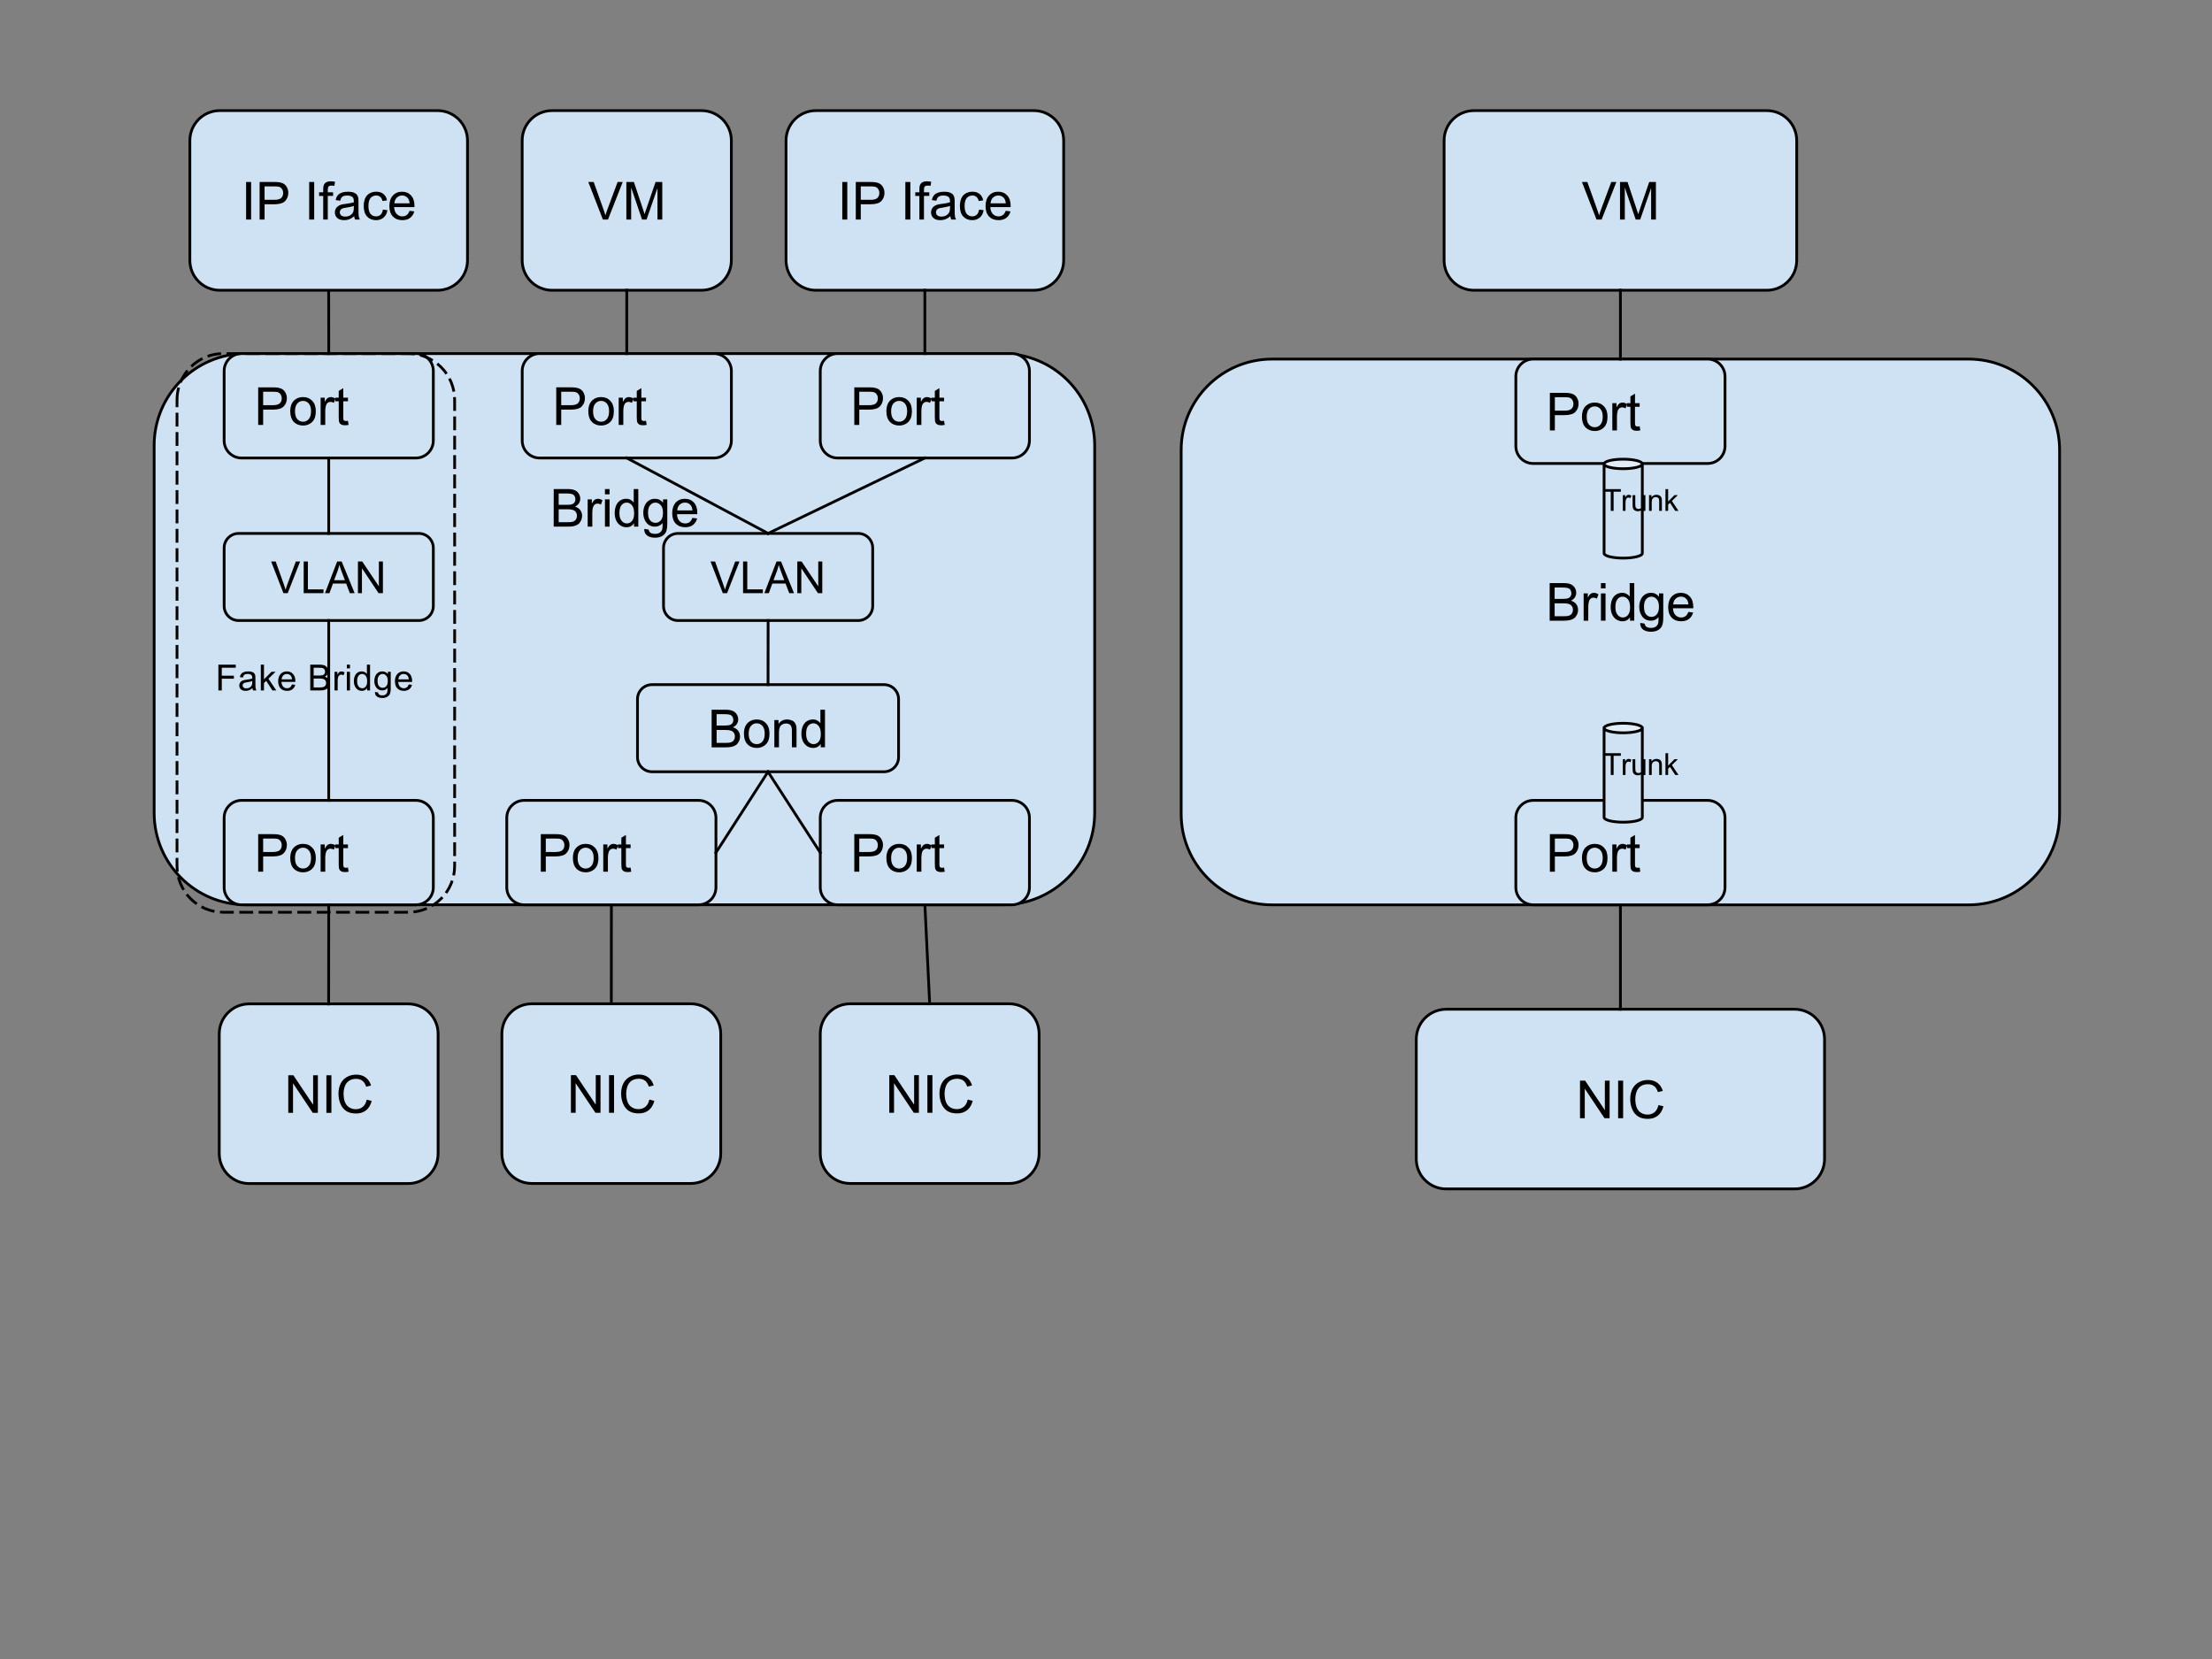 <?xml version="1.0" standalone="yes"?>

<svg version="1.1" viewBox="0.0 0.0 800.0 600.0" fill="none" stroke="none" stroke-linecap="square" stroke-miterlimit="10" xmlns="http://www.w3.org/2000/svg" xmlns:xlink="http://www.w3.org/1999/xlink"><rect x="0.0" y="0.0" width="800.0" height="600.0" fill="#808080" stroke="none"/><clipPath id="p.0"><path d="m0 0l800.0 0l0 600.0l-800.0 0l0 -600.0z" clip-rule="nonzero"></path></clipPath><g clip-path="url(#p.0)"><path fill="#000000" fill-opacity="0.0" d="m0 0l800.0 0l0 600.0l-800.0 0z" fill-rule="nonzero"></path><path fill="#cfe2f3" d="m296.658 373.866l0 0c0 -5.981 4.849 -10.83 10.83 -10.83l57.49 0c2.872 0 5.627 1.141 7.658 3.172c2.031 2.031 3.172 4.785 3.172 7.658l0 43.317c0 5.981 -4.849 10.83 -10.83 10.83l-57.49 0l0 0c-5.981 0 -10.83 -4.849 -10.83 -10.83z" fill-rule="nonzero"></path><path stroke="#000000" stroke-width="1.0" stroke-linejoin="round" stroke-linecap="butt" d="m296.658 373.866l0 0c0 -5.981 4.849 -10.83 10.83 -10.83l57.49 0c2.872 0 5.627 1.141 7.658 3.172c2.031 2.031 3.172 4.785 3.172 7.658l0 43.317c0 5.981 -4.849 10.83 -10.83 10.83l-57.49 0l0 0c-5.981 0 -10.83 -4.849 -10.83 -10.83z" fill-rule="nonzero"></path><path fill="#000000" d="m321.621 402.445l0 -13.594l1.844 0l7.141 10.672l0 -10.672l1.719 0l0 13.594l-1.844 0l-7.141 -10.688l0 10.688l-1.719 0zm13.785 0l0 -13.594l1.812 0l0 13.594l-1.812 0zm14.59 -4.766l1.797 0.453q-0.562 2.219 -2.031 3.391q-1.469 1.156 -3.594 1.156q-2.203 0 -3.578 -0.891q-1.375 -0.906 -2.094 -2.594q-0.719 -1.703 -0.719 -3.656q0 -2.125 0.797 -3.703q0.812 -1.578 2.312 -2.391q1.5 -0.828 3.297 -0.828q2.047 0 3.438 1.047q1.391 1.031 1.938 2.906l-1.766 0.422q-0.469 -1.484 -1.375 -2.156q-0.906 -0.688 -2.266 -0.688q-1.562 0 -2.625 0.75q-1.047 0.75 -1.484 2.031q-0.422 1.266 -0.422 2.609q0 1.734 0.5 3.031q0.516 1.281 1.578 1.922q1.078 0.641 2.312 0.641q1.516 0 2.562 -0.859q1.047 -0.875 1.422 -2.594z" fill-rule="nonzero"></path><path fill="#cfe2f3" d="m55.749 161.101l0 0c0 -18.349 14.875 -33.224 33.224 -33.224l273.71 0c8.811 0 17.262 3.5 23.493 9.731c6.231 6.231 9.731 14.681 9.731 23.493l0 132.891c0 18.349 -14.875 33.224 -33.224 33.224l-273.71 0c-18.349 0 -33.224 -14.875 -33.224 -33.224z" fill-rule="nonzero"></path><path stroke="#000000" stroke-width="1.0" stroke-linejoin="round" stroke-linecap="butt" d="m55.749 161.101l0 0c0 -18.349 14.875 -33.224 33.224 -33.224l273.71 0c8.811 0 17.262 3.5 23.493 9.731c6.231 6.231 9.731 14.681 9.731 23.493l0 132.891c0 18.349 -14.875 33.224 -33.224 33.224l-273.71 0c-18.349 0 -33.224 -14.875 -33.224 -33.224z" fill-rule="nonzero"></path><path fill="#000000" d="m200.254 190.467l0 -13.594l5.109 0q1.547 0 2.484 0.406q0.953 0.406 1.484 1.266q0.531 0.859 0.531 1.797q0 0.875 -0.469 1.656q-0.469 0.766 -1.438 1.234q1.234 0.359 1.891 1.234q0.672 0.875 0.672 2.062q0 0.953 -0.406 1.781q-0.391 0.812 -0.984 1.266q-0.594 0.438 -1.5 0.672q-0.891 0.219 -2.188 0.219l-5.188 0zm1.797 -7.891l2.938 0q1.203 0 1.719 -0.156q0.688 -0.203 1.031 -0.672q0.359 -0.469 0.359 -1.188q0 -0.672 -0.328 -1.188q-0.328 -0.516 -0.938 -0.703q-0.594 -0.203 -2.062 -0.203l-2.719 0l0 4.109zm0 6.281l3.391 0q0.875 0 1.219 -0.062q0.625 -0.109 1.047 -0.359q0.422 -0.266 0.688 -0.766q0.266 -0.5 0.266 -1.141q0 -0.766 -0.391 -1.328q-0.391 -0.562 -1.078 -0.781q-0.688 -0.234 -1.984 -0.234l-3.156 0l0 4.672zm10.49 1.609l0 -9.859l1.5 0l0 1.5q0.578 -1.047 1.062 -1.375q0.484 -0.344 1.078 -0.344q0.844 0 1.719 0.547l-0.578 1.547q-0.609 -0.359 -1.234 -0.359q-0.547 0 -0.984 0.328q-0.422 0.328 -0.609 0.906q-0.281 0.891 -0.281 1.953l0 5.156l-1.672 0zm6.244 -11.688l0 -1.906l1.672 0l0 1.906l-1.672 0zm0 11.688l0 -9.859l1.672 0l0 9.859l-1.672 0zm10.52 0l0 -1.25q-0.938 1.469 -2.75 1.469q-1.172 0 -2.172 -0.641q-0.984 -0.656 -1.531 -1.812q-0.531 -1.172 -0.531 -2.688q0 -1.469 0.484 -2.672q0.5 -1.203 1.469 -1.844q0.984 -0.641 2.203 -0.641q0.891 0 1.578 0.375q0.703 0.375 1.141 0.984l0 -4.875l1.656 0l0 13.594l-1.547 0zm-5.281 -4.922q0 1.891 0.797 2.828q0.812 0.938 1.891 0.938q1.094 0 1.859 -0.891q0.766 -0.891 0.766 -2.734q0 -2.016 -0.781 -2.953q-0.781 -0.953 -1.922 -0.953q-1.109 0 -1.859 0.906q-0.75 0.906 -0.75 2.859zm8.969 5.734l1.609 0.25q0.109 0.75 0.578 1.094q0.609 0.453 1.688 0.453q1.172 0 1.797 -0.469q0.625 -0.453 0.859 -1.281q0.125 -0.516 0.109 -2.156q-1.094 1.297 -2.719 1.297q-2.031 0 -3.156 -1.469q-1.109 -1.469 -1.109 -3.516q0 -1.406 0.516 -2.594q0.516 -1.203 1.484 -1.844q0.969 -0.656 2.266 -0.656q1.75 0 2.875 1.406l0 -1.188l1.547 0l0 8.516q0 2.312 -0.469 3.266q-0.469 0.969 -1.484 1.516q-1.016 0.562 -2.5 0.562q-1.766 0 -2.859 -0.797q-1.078 -0.797 -1.031 -2.391zm1.375 -5.922q0 1.953 0.766 2.844q0.781 0.891 1.938 0.891q1.141 0 1.922 -0.891q0.781 -0.891 0.781 -2.781q0 -1.812 -0.812 -2.719q-0.797 -0.922 -1.922 -0.922q-1.109 0 -1.891 0.906q-0.781 0.891 -0.781 2.672zm16.048 1.938l1.719 0.219q-0.406 1.5 -1.516 2.344q-1.094 0.828 -2.812 0.828q-2.156 0 -3.422 -1.328q-1.266 -1.328 -1.266 -3.734q0 -2.484 1.266 -3.859q1.281 -1.375 3.328 -1.375q1.984 0 3.234 1.344q1.25 1.344 1.25 3.797q0 0.141 -0.016 0.438l-7.344 0q0.094 1.625 0.922 2.484q0.828 0.859 2.062 0.859q0.906 0 1.547 -0.469q0.656 -0.484 1.047 -1.547zm-5.484 -2.703l5.5 0q-0.109 -1.234 -0.625 -1.859q-0.797 -0.969 -2.078 -0.969q-1.141 0 -1.938 0.781q-0.781 0.766 -0.859 2.047z" fill-rule="nonzero"></path><path fill="#000000" fill-opacity="0.0" d="m221.088 363.036l0.031 -35.811" fill-rule="nonzero"></path><path stroke="#000000" stroke-width="1.0" stroke-linejoin="round" stroke-linecap="butt" d="m221.088 363.036l0.031 -35.811" fill-rule="nonzero"></path><path fill="#000000" fill-opacity="0.0" d="m336.233 363.036l-1.732 -35.811" fill-rule="nonzero"></path><path stroke="#000000" stroke-width="1.0" stroke-linejoin="round" stroke-linecap="butt" d="m336.233 363.036l-1.732 -35.811" fill-rule="nonzero"></path><path fill="#cfe2f3" d="m427.183 162.766l0 0c0 -18.169 14.729 -32.898 32.898 -32.898l251.904 0c8.725 0 17.093 3.466 23.263 9.636c6.17 6.17 9.636 14.537 9.636 23.263l0 131.589c0 18.169 -14.729 32.898 -32.898 32.898l-251.904 0c-18.169 0 -32.898 -14.729 -32.898 -32.898z" fill-rule="nonzero"></path><path stroke="#000000" stroke-width="1.0" stroke-linejoin="round" stroke-linecap="butt" d="m427.183 162.766l0 0c0 -18.169 14.729 -32.898 32.898 -32.898l251.904 0c8.725 0 17.093 3.466 23.263 9.636c6.17 6.17 9.636 14.537 9.636 23.263l0 131.589c0 18.169 -14.729 32.898 -32.898 32.898l-251.904 0c-18.169 0 -32.898 -14.729 -32.898 -32.898z" fill-rule="nonzero"></path><path fill="#000000" d="m560.46 224.48l0 -13.594l5.109 0q1.547 0 2.484 0.406q0.953 0.406 1.484 1.266q0.531 0.859 0.531 1.797q0 0.875 -0.469 1.656q-0.469 0.766 -1.438 1.234q1.234 0.359 1.891 1.234q0.672 0.875 0.672 2.062q0 0.953 -0.406 1.781q-0.391 0.812 -0.984 1.266q-0.594 0.438 -1.5 0.672q-0.891 0.219 -2.188 0.219l-5.188 0zm1.797 -7.891l2.938 0q1.203 0 1.719 -0.156q0.688 -0.203 1.031 -0.672q0.359 -0.469 0.359 -1.188q0 -0.672 -0.328 -1.188q-0.328 -0.516 -0.938 -0.703q-0.594 -0.203 -2.062 -0.203l-2.719 0l0 4.109zm0 6.281l3.391 0q0.875 0 1.219 -0.062q0.625 -0.109 1.047 -0.359q0.422 -0.266 0.688 -0.766q0.266 -0.5 0.266 -1.141q0 -0.766 -0.391 -1.328q-0.391 -0.562 -1.078 -0.781q-0.688 -0.234 -1.984 -0.234l-3.156 0l0 4.672zm10.49 1.609l0 -9.859l1.5 0l0 1.5q0.578 -1.047 1.062 -1.375q0.484 -0.344 1.078 -0.344q0.844 0 1.719 0.547l-0.578 1.547q-0.609 -0.359 -1.234 -0.359q-0.547 0 -0.984 0.328q-0.422 0.328 -0.609 0.906q-0.281 0.891 -0.281 1.953l0 5.156l-1.672 0zm6.244 -11.688l0 -1.906l1.672 0l0 1.906l-1.672 0zm0 11.688l0 -9.859l1.672 0l0 9.859l-1.672 0zm10.52 0l0 -1.25q-0.938 1.469 -2.75 1.469q-1.172 0 -2.172 -0.641q-0.984 -0.656 -1.531 -1.812q-0.531 -1.172 -0.531 -2.688q0 -1.469 0.484 -2.672q0.5 -1.203 1.469 -1.844q0.984 -0.641 2.203 -0.641q0.891 0 1.578 0.375q0.703 0.375 1.141 0.984l0 -4.875l1.656 0l0 13.594l-1.547 0zm-5.281 -4.922q0 1.891 0.797 2.828q0.812 0.938 1.891 0.938q1.094 0 1.859 -0.891q0.766 -0.891 0.766 -2.734q0 -2.016 -0.781 -2.953q-0.781 -0.953 -1.922 -0.953q-1.109 0 -1.859 0.906q-0.75 0.906 -0.75 2.859zm8.969 5.734l1.609 0.25q0.109 0.75 0.578 1.094q0.609 0.453 1.688 0.453q1.172 0 1.797 -0.469q0.625 -0.453 0.859 -1.281q0.125 -0.516 0.109 -2.156q-1.094 1.297 -2.719 1.297q-2.031 0 -3.156 -1.469q-1.109 -1.469 -1.109 -3.516q0 -1.406 0.516 -2.594q0.516 -1.203 1.484 -1.844q0.969 -0.656 2.266 -0.656q1.75 0 2.875 1.406l0 -1.188l1.547 0l0 8.516q0 2.312 -0.469 3.266q-0.469 0.969 -1.484 1.516q-1.016 0.562 -2.5 0.562q-1.766 0 -2.859 -0.797q-1.078 -0.797 -1.031 -2.391zm1.375 -5.922q0 1.953 0.766 2.844q0.781 0.891 1.938 0.891q1.141 0 1.922 -0.891q0.781 -0.891 0.781 -2.781q0 -1.812 -0.812 -2.719q-0.797 -0.922 -1.922 -0.922q-1.109 0 -1.891 0.906q-0.781 0.891 -0.781 2.672zm16.048 1.938l1.719 0.219q-0.406 1.5 -1.516 2.344q-1.094 0.828 -2.812 0.828q-2.156 0 -3.422 -1.328q-1.266 -1.328 -1.266 -3.734q0 -2.484 1.266 -3.859q1.281 -1.375 3.328 -1.375q1.984 0 3.234 1.344q1.25 1.344 1.25 3.797q0 0.141 -0.016 0.438l-7.344 0q0.094 1.625 0.922 2.484q0.828 0.859 2.062 0.859q0.906 0 1.547 -0.469q0.656 -0.484 1.047 -1.547zm-5.484 -2.703l5.5 0q-0.109 -1.234 -0.625 -1.859q-0.797 -0.969 -2.078 -0.969q-1.141 0 -1.938 0.781q-0.781 0.766 -0.859 2.047z" fill-rule="nonzero"></path><path fill="#cfe2f3" d="m512.216 375.84l0 0c0 -5.981 4.849 -10.83 10.83 -10.83l125.994 0c2.872 0 5.627 1.141 7.658 3.172c2.031 2.031 3.172 4.786 3.172 7.658l0 43.317c0 5.981 -4.849 10.83 -10.83 10.83l-125.994 0c-5.981 0 -10.83 -4.849 -10.83 -10.83z" fill-rule="nonzero"></path><path stroke="#000000" stroke-width="1.0" stroke-linejoin="round" stroke-linecap="butt" d="m512.216 375.84l0 0c0 -5.981 4.849 -10.83 10.83 -10.83l125.994 0c2.872 0 5.627 1.141 7.658 3.172c2.031 2.031 3.172 4.786 3.172 7.658l0 43.317c0 5.981 -4.849 10.83 -10.83 10.83l-125.994 0c-5.981 0 -10.83 -4.849 -10.83 -10.83z" fill-rule="nonzero"></path><path fill="#000000" d="m571.432 404.419l0 -13.594l1.844 0l7.141 10.672l0 -10.672l1.719 0l0 13.594l-1.844 0l-7.141 -10.688l0 10.688l-1.719 0zm13.785 0l0 -13.594l1.812 0l0 13.594l-1.812 0zm14.59 -4.766l1.797 0.453q-0.562 2.219 -2.031 3.391q-1.469 1.156 -3.594 1.156q-2.203 0 -3.578 -0.891q-1.375 -0.906 -2.094 -2.594q-0.719 -1.703 -0.719 -3.656q0 -2.125 0.797 -3.703q0.812 -1.578 2.312 -2.391q1.5 -0.828 3.297 -0.828q2.047 0 3.438 1.047q1.391 1.031 1.938 2.906l-1.766 0.422q-0.469 -1.484 -1.375 -2.156q-0.906 -0.688 -2.266 -0.688q-1.562 0 -2.625 0.75q-1.047 0.75 -1.484 2.031q-0.422 1.266 -0.422 2.609q0 1.734 0.5 3.031q0.516 1.281 1.578 1.922q1.078 0.641 2.312 0.641q1.516 0 2.562 -0.859q1.047 -0.875 1.422 -2.594z" fill-rule="nonzero"></path><path fill="#000000" fill-opacity="0.0" d="m586.043 365.011l0 -37.764" fill-rule="nonzero"></path><path stroke="#000000" stroke-width="1.0" stroke-linejoin="round" stroke-linecap="butt" d="m586.043 365.011l0 -37.764" fill-rule="nonzero"></path><path fill="#cfe2f3" d="m183.28 295.763l0 0c0 -3.476 2.818 -6.294 6.294 -6.294l63.065 0c1.669 0 3.27 0.663 4.451 1.844c1.18 1.18 1.843 2.781 1.843 4.451l0 25.176c0 3.476 -2.818 6.294 -6.294 6.294l-63.065 0c-3.476 0 -6.294 -2.818 -6.294 -6.294z" fill-rule="nonzero"></path><path stroke="#000000" stroke-width="1.0" stroke-linejoin="round" stroke-linecap="butt" d="m183.28 295.763l0 0c0 -3.476 2.818 -6.294 6.294 -6.294l63.065 0c1.669 0 3.27 0.663 4.451 1.844c1.18 1.18 1.843 2.781 1.843 4.451l0 25.176c0 3.476 -2.818 6.294 -6.294 6.294l-63.065 0c-3.476 0 -6.294 -2.818 -6.294 -6.294z" fill-rule="nonzero"></path><path fill="#000000" d="m195.592 315.271l0 -13.594l5.125 0q1.359 0 2.078 0.125q1.0 0.172 1.672 0.641q0.672 0.469 1.078 1.312q0.422 0.844 0.422 1.844q0 1.734 -1.109 2.938q-1.094 1.203 -3.984 1.203l-3.484 0l0 5.531l-1.797 0zm1.797 -7.141l3.516 0q1.75 0 2.469 -0.641q0.734 -0.656 0.734 -1.828q0 -0.859 -0.438 -1.469q-0.422 -0.609 -1.125 -0.797q-0.453 -0.125 -1.672 -0.125l-3.484 0l0 4.859zm9.803 2.219q0 -2.734 1.531 -4.062q1.266 -1.094 3.094 -1.094q2.031 0 3.312 1.344q1.297 1.328 1.297 3.672q0 1.906 -0.578 3.0q-0.562 1.078 -1.656 1.688q-1.078 0.594 -2.375 0.594q-2.062 0 -3.344 -1.328q-1.281 -1.328 -1.281 -3.812zm1.719 0q0 1.891 0.828 2.828q0.828 0.938 2.078 0.938q1.25 0 2.062 -0.938q0.828 -0.953 0.828 -2.891q0 -1.828 -0.828 -2.766q-0.828 -0.938 -2.062 -0.938q-1.25 0 -2.078 0.938q-0.828 0.938 -0.828 2.828zm9.266 4.922l0 -9.859l1.5 0l0 1.5q0.578 -1.047 1.062 -1.375q0.484 -0.344 1.078 -0.344q0.844 0 1.719 0.547l-0.578 1.547q-0.609 -0.359 -1.234 -0.359q-0.547 0 -0.984 0.328q-0.422 0.328 -0.609 0.906q-0.281 0.891 -0.281 1.953l0 5.156l-1.672 0zm9.885 -1.5l0.234 1.484q-0.703 0.141 -1.266 0.141q-0.906 0 -1.406 -0.281q-0.5 -0.297 -0.703 -0.75q-0.203 -0.469 -0.203 -1.984l0 -5.656l-1.234 0l0 -1.312l1.234 0l0 -2.438l1.656 -1.0l0 3.438l1.688 0l0 1.312l-1.688 0l0 5.75q0 0.719 0.078 0.922q0.094 0.203 0.297 0.328q0.203 0.125 0.578 0.125q0.266 0 0.734 -0.078z" fill-rule="nonzero"></path><path fill="#cfe2f3" d="m296.658 295.763l0 0c0 -3.476 2.818 -6.294 6.294 -6.294l63.065 0c1.669 0 3.27 0.663 4.451 1.844c1.18 1.18 1.844 2.781 1.844 4.451l0 25.176c0 3.476 -2.818 6.294 -6.294 6.294l-63.065 0c-3.476 0 -6.294 -2.818 -6.294 -6.294z" fill-rule="nonzero"></path><path stroke="#000000" stroke-width="1.0" stroke-linejoin="round" stroke-linecap="butt" d="m296.658 295.763l0 0c0 -3.476 2.818 -6.294 6.294 -6.294l63.065 0c1.669 0 3.27 0.663 4.451 1.844c1.18 1.18 1.844 2.781 1.844 4.451l0 25.176c0 3.476 -2.818 6.294 -6.294 6.294l-63.065 0c-3.476 0 -6.294 -2.818 -6.294 -6.294z" fill-rule="nonzero"></path><path fill="#000000" d="m308.97 315.271l0 -13.594l5.125 0q1.359 0 2.078 0.125q1.0 0.172 1.672 0.641q0.672 0.469 1.078 1.312q0.422 0.844 0.422 1.844q0 1.734 -1.109 2.938q-1.094 1.203 -3.984 1.203l-3.484 0l0 5.531l-1.797 0zm1.797 -7.141l3.516 0q1.75 0 2.469 -0.641q0.734 -0.656 0.734 -1.828q0 -0.859 -0.438 -1.469q-0.422 -0.609 -1.125 -0.797q-0.453 -0.125 -1.672 -0.125l-3.484 0l0 4.859zm9.803 2.219q0 -2.734 1.531 -4.062q1.266 -1.094 3.094 -1.094q2.031 0 3.312 1.344q1.297 1.328 1.297 3.672q0 1.906 -0.578 3.0q-0.562 1.078 -1.656 1.688q-1.078 0.594 -2.375 0.594q-2.062 0 -3.344 -1.328q-1.281 -1.328 -1.281 -3.812zm1.719 0q0 1.891 0.828 2.828q0.828 0.938 2.078 0.938q1.25 0 2.062 -0.938q0.828 -0.953 0.828 -2.891q0 -1.828 -0.828 -2.766q-0.828 -0.938 -2.062 -0.938q-1.25 0 -2.078 0.938q-0.828 0.938 -0.828 2.828zm9.266 4.922l0 -9.859l1.5 0l0 1.5q0.578 -1.047 1.062 -1.375q0.484 -0.344 1.078 -0.344q0.844 0 1.719 0.547l-0.578 1.547q-0.609 -0.359 -1.234 -0.359q-0.547 0 -0.984 0.328q-0.422 0.328 -0.609 0.906q-0.281 0.891 -0.281 1.953l0 5.156l-1.672 0zm9.885 -1.5l0.234 1.484q-0.703 0.141 -1.266 0.141q-0.906 0 -1.406 -0.281q-0.5 -0.297 -0.703 -0.75q-0.203 -0.469 -0.203 -1.984l0 -5.656l-1.234 0l0 -1.312l1.234 0l0 -2.438l1.656 -1.0l0 3.438l1.688 0l0 1.312l-1.688 0l0 5.75q0 0.719 0.078 0.922q0.094 0.203 0.297 0.328q0.203 0.125 0.578 0.125q0.266 0 0.734 -0.078z" fill-rule="nonzero"></path><path fill="#cfe2f3" d="m230.558 252.863l0 0c0 -2.899 2.35 -5.249 5.249 -5.249l83.926 0c1.392 0 2.727 0.553 3.712 1.538c0.984 0.984 1.538 2.32 1.538 3.712l0 20.997c0 2.899 -2.35 5.249 -5.249 5.249l-83.926 0c-2.899 0 -5.249 -2.35 -5.249 -5.249z" fill-rule="nonzero"></path><path stroke="#000000" stroke-width="1.0" stroke-linejoin="round" stroke-linecap="butt" d="m230.558 252.863l0 0c0 -2.899 2.35 -5.249 5.249 -5.249l83.926 0c1.392 0 2.727 0.553 3.712 1.538c0.984 0.984 1.538 2.32 1.538 3.712l0 20.997c0 2.899 -2.35 5.249 -5.249 5.249l-83.926 0c-2.899 0 -5.249 -2.35 -5.249 -5.249z" fill-rule="nonzero"></path><path fill="#000000" d="m257.376 270.282l0 -13.594l5.109 0q1.547 0 2.484 0.406q0.953 0.406 1.484 1.266q0.531 0.859 0.531 1.797q0 0.875 -0.469 1.656q-0.469 0.766 -1.438 1.234q1.234 0.359 1.891 1.234q0.672 0.875 0.672 2.062q0 0.953 -0.406 1.781q-0.391 0.812 -0.984 1.266q-0.594 0.438 -1.5 0.672q-0.891 0.219 -2.188 0.219l-5.188 0zm1.797 -7.891l2.938 0q1.203 0 1.719 -0.156q0.688 -0.203 1.031 -0.672q0.359 -0.469 0.359 -1.188q0 -0.672 -0.328 -1.188q-0.328 -0.516 -0.938 -0.703q-0.594 -0.203 -2.062 -0.203l-2.719 0l0 4.109zm0 6.281l3.391 0q0.875 0 1.219 -0.062q0.625 -0.109 1.047 -0.359q0.422 -0.266 0.688 -0.766q0.266 -0.5 0.266 -1.141q0 -0.766 -0.391 -1.328q-0.391 -0.562 -1.078 -0.781q-0.688 -0.234 -1.984 -0.234l-3.156 0l0 4.672zm9.881 -3.312q0 -2.734 1.531 -4.062q1.266 -1.094 3.094 -1.094q2.031 0 3.312 1.344q1.297 1.328 1.297 3.672q0 1.906 -0.578 3.0q-0.562 1.078 -1.656 1.688q-1.078 0.594 -2.375 0.594q-2.062 0 -3.344 -1.328q-1.281 -1.328 -1.281 -3.812zm1.719 0q0 1.891 0.828 2.828q0.828 0.938 2.078 0.938q1.25 0 2.062 -0.938q0.828 -0.953 0.828 -2.891q0 -1.828 -0.828 -2.766q-0.828 -0.938 -2.062 -0.938q-1.25 0 -2.078 0.938q-0.828 0.938 -0.828 2.828zm9.282 4.922l0 -9.859l1.5 0l0 1.406q1.094 -1.625 3.141 -1.625q0.891 0 1.641 0.328q0.75 0.312 1.109 0.844q0.375 0.516 0.531 1.219q0.094 0.469 0.094 1.625l0 6.062l-1.672 0l0 -6.0q0 -1.016 -0.203 -1.516q-0.188 -0.516 -0.688 -0.812q-0.5 -0.297 -1.172 -0.297q-1.062 0 -1.844 0.672q-0.766 0.672 -0.766 2.578l0 5.375l-1.672 0zm16.766 0l0 -1.25q-0.938 1.469 -2.75 1.469q-1.172 0 -2.172 -0.641q-0.984 -0.656 -1.531 -1.812q-0.531 -1.172 -0.531 -2.688q0 -1.469 0.484 -2.672q0.5 -1.203 1.469 -1.844q0.984 -0.641 2.203 -0.641q0.891 0 1.578 0.375q0.703 0.375 1.141 0.984l0 -4.875l1.656 0l0 13.594l-1.547 0zm-5.281 -4.922q0 1.891 0.797 2.828q0.812 0.938 1.891 0.938q1.094 0 1.859 -0.891q0.766 -0.891 0.766 -2.734q0 -2.016 -0.781 -2.953q-0.781 -0.953 -1.922 -0.953q-1.109 0 -1.859 0.906q-0.75 0.906 -0.75 2.859z" fill-rule="nonzero"></path><path fill="#000000" fill-opacity="0.0" d="m296.658 308.351l-18.898 -29.228" fill-rule="nonzero"></path><path stroke="#000000" stroke-width="1.0" stroke-linejoin="round" stroke-linecap="butt" d="m296.658 308.351l-18.898 -29.228" fill-rule="nonzero"></path><path fill="#cfe2f3" d="m81.062 198.171l0 0c0 -2.899 2.35 -5.249 5.249 -5.249l65.155 0c1.392 0 2.727 0.553 3.712 1.538c0.984 0.984 1.538 2.32 1.538 3.712l0 20.997c0 2.899 -2.35 5.249 -5.249 5.249l-65.155 0c-2.899 0 -5.249 -2.35 -5.249 -5.249z" fill-rule="nonzero"></path><path stroke="#000000" stroke-width="1.0" stroke-linejoin="round" stroke-linecap="butt" d="m81.062 198.171l0 0c0 -2.899 2.35 -5.249 5.249 -5.249l65.155 0c1.392 0 2.727 0.553 3.712 1.538c0.984 0.984 1.538 2.32 1.538 3.712l0 20.997c0 2.899 -2.35 5.249 -5.249 5.249l-65.155 0c-2.899 0 -5.249 -2.35 -5.249 -5.249z" fill-rule="nonzero"></path><path fill="#000000" d="m102.506 214.53l-4.438 -11.453l1.641 0l2.969 8.312q0.359 1.0 0.609 1.875q0.266 -0.938 0.609 -1.875l3.094 -8.312l1.547 0l-4.484 11.453l-1.547 0zm7.328 0l0 -11.453l1.516 0l0 10.094l5.641 0l0 1.359l-7.156 0zm7.695 0l4.406 -11.453l1.641 0l4.688 11.453l-1.734 0l-1.328 -3.469l-4.797 0l-1.25 3.469l-1.625 0zm3.312 -4.703l3.891 0l-1.203 -3.172q-0.547 -1.453 -0.812 -2.375q-0.219 1.094 -0.609 2.188l-1.266 3.359zm8.609 4.703l0 -11.453l1.562 0l6.016 8.984l0 -8.984l1.453 0l0 11.453l-1.562 0l-6.016 -9.0l0 9.0l-1.453 0z" fill-rule="nonzero"></path><path fill="#cfe2f3" d="m239.969 198.171l0 0c0 -2.899 2.35 -5.249 5.249 -5.249l65.155 0c1.392 0 2.727 0.553 3.712 1.538c0.984 0.984 1.538 2.32 1.538 3.712l0 20.997c0 2.899 -2.35 5.249 -5.249 5.249l-65.155 0c-2.899 0 -5.249 -2.35 -5.249 -5.249z" fill-rule="nonzero"></path><path stroke="#000000" stroke-width="1.0" stroke-linejoin="round" stroke-linecap="butt" d="m239.969 198.171l0 0c0 -2.899 2.35 -5.249 5.249 -5.249l65.155 0c1.392 0 2.727 0.553 3.712 1.538c0.984 0.984 1.538 2.32 1.538 3.712l0 20.997c0 2.899 -2.35 5.249 -5.249 5.249l-65.155 0c-2.899 0 -5.249 -2.35 -5.249 -5.249z" fill-rule="nonzero"></path><path fill="#000000" d="m261.413 214.53l-4.438 -11.453l1.641 0l2.969 8.312q0.359 1.0 0.609 1.875q0.266 -0.938 0.609 -1.875l3.094 -8.312l1.547 0l-4.484 11.453l-1.547 0zm7.328 0l0 -11.453l1.516 0l0 10.094l5.641 0l0 1.359l-7.156 0zm7.695 0l4.406 -11.453l1.641 0l4.688 11.453l-1.734 0l-1.328 -3.469l-4.797 0l-1.25 3.469l-1.625 0zm3.312 -4.703l3.891 0l-1.203 -3.172q-0.547 -1.453 -0.812 -2.375q-0.219 1.094 -0.609 2.188l-1.266 3.359zm8.609 4.703l0 -11.453l1.562 0l6.016 8.984l0 -8.984l1.453 0l0 11.453l-1.562 0l-6.016 -9.0l0 9.0l-1.453 0z" fill-rule="nonzero"></path><path fill="#000000" fill-opacity="0.0" d="m258.934 308.351l18.835 -29.228" fill-rule="nonzero"></path><path stroke="#000000" stroke-width="1.0" stroke-linejoin="round" stroke-linecap="butt" d="m258.934 308.351l18.835 -29.228" fill-rule="nonzero"></path><path fill="#000000" fill-opacity="0.0" d="m277.771 247.614l0.031 -23.181" fill-rule="nonzero"></path><path stroke="#000000" stroke-width="1.0" stroke-linejoin="round" stroke-linecap="butt" d="m277.771 247.614l0.031 -23.181" fill-rule="nonzero"></path><path fill="#cfe2f3" d="m81.062 295.763l0 0c0 -3.476 2.818 -6.294 6.294 -6.294l63.065 0c1.669 0 3.27 0.663 4.451 1.844c1.18 1.18 1.843 2.781 1.843 4.451l0 25.176c0 3.476 -2.818 6.294 -6.294 6.294l-63.065 0c-3.476 0 -6.294 -2.818 -6.294 -6.294z" fill-rule="nonzero"></path><path stroke="#000000" stroke-width="1.0" stroke-linejoin="round" stroke-linecap="butt" d="m81.062 295.763l0 0c0 -3.476 2.818 -6.294 6.294 -6.294l63.065 0c1.669 0 3.27 0.663 4.451 1.844c1.18 1.18 1.843 2.781 1.843 4.451l0 25.176c0 3.476 -2.818 6.294 -6.294 6.294l-63.065 0c-3.476 0 -6.294 -2.818 -6.294 -6.294z" fill-rule="nonzero"></path><path fill="#000000" d="m93.374 315.271l0 -13.594l5.125 0q1.359 0 2.078 0.125q1.0 0.172 1.672 0.641q0.672 0.469 1.078 1.312q0.422 0.844 0.422 1.844q0 1.734 -1.109 2.938q-1.094 1.203 -3.984 1.203l-3.484 0l0 5.531l-1.797 0zm1.797 -7.141l3.516 0q1.75 0 2.469 -0.641q0.734 -0.656 0.734 -1.828q0 -0.859 -0.438 -1.469q-0.422 -0.609 -1.125 -0.797q-0.453 -0.125 -1.672 -0.125l-3.484 0l0 4.859zm9.803 2.219q0 -2.734 1.531 -4.062q1.266 -1.094 3.094 -1.094q2.031 0 3.312 1.344q1.297 1.328 1.297 3.672q0 1.906 -0.578 3.0q-0.562 1.078 -1.656 1.688q-1.078 0.594 -2.375 0.594q-2.062 0 -3.344 -1.328q-1.281 -1.328 -1.281 -3.812zm1.719 0q0 1.891 0.828 2.828q0.828 0.938 2.078 0.938q1.25 0 2.062 -0.938q0.828 -0.953 0.828 -2.891q0 -1.828 -0.828 -2.766q-0.828 -0.938 -2.062 -0.938q-1.25 0 -2.078 0.938q-0.828 0.938 -0.828 2.828zm9.266 4.922l0 -9.859l1.5 0l0 1.5q0.578 -1.047 1.062 -1.375q0.484 -0.344 1.078 -0.344q0.844 0 1.719 0.547l-0.578 1.547q-0.609 -0.359 -1.234 -0.359q-0.547 0 -0.984 0.328q-0.422 0.328 -0.609 0.906q-0.281 0.891 -0.281 1.953l0 5.156l-1.672 0zm9.885 -1.5l0.234 1.484q-0.703 0.141 -1.266 0.141q-0.906 0 -1.406 -0.281q-0.5 -0.297 -0.703 -0.75q-0.203 -0.469 -0.203 -1.984l0 -5.656l-1.234 0l0 -1.312l1.234 0l0 -2.438l1.656 -1.0l0 3.438l1.688 0l0 1.312l-1.688 0l0 5.75q0 0.719 0.078 0.922q0.094 0.203 0.297 0.328q0.203 0.125 0.578 0.125q0.266 0 0.734 -0.078z" fill-rule="nonzero"></path><path fill="#000000" fill-opacity="0.0" d="m118.889 289.469l0 -65.039" fill-rule="nonzero"></path><path stroke="#000000" stroke-width="1.0" stroke-linejoin="round" stroke-linecap="butt" d="m118.889 289.469l0 -65.039" fill-rule="nonzero"></path><path fill="#cfe2f3" d="m81.062 134.172l0 0c0 -3.476 2.818 -6.294 6.294 -6.294l63.065 0c1.669 0 3.27 0.663 4.451 1.844c1.18 1.18 1.843 2.781 1.843 4.451l0 25.176c0 3.476 -2.818 6.294 -6.294 6.294l-63.065 0c-3.476 0 -6.294 -2.818 -6.294 -6.294z" fill-rule="nonzero"></path><path stroke="#000000" stroke-width="1.0" stroke-linejoin="round" stroke-linecap="butt" d="m81.062 134.172l0 0c0 -3.476 2.818 -6.294 6.294 -6.294l63.065 0c1.669 0 3.27 0.663 4.451 1.844c1.18 1.18 1.843 2.781 1.843 4.451l0 25.176c0 3.476 -2.818 6.294 -6.294 6.294l-63.065 0c-3.476 0 -6.294 -2.818 -6.294 -6.294z" fill-rule="nonzero"></path><path fill="#000000" d="m93.374 153.68l0 -13.594l5.125 0q1.359 0 2.078 0.125q1.0 0.172 1.672 0.641q0.672 0.469 1.078 1.312q0.422 0.844 0.422 1.844q0 1.734 -1.109 2.938q-1.094 1.203 -3.984 1.203l-3.484 0l0 5.531l-1.797 0zm1.797 -7.141l3.516 0q1.75 0 2.469 -0.641q0.734 -0.656 0.734 -1.828q0 -0.859 -0.438 -1.469q-0.422 -0.609 -1.125 -0.797q-0.453 -0.125 -1.672 -0.125l-3.484 0l0 4.859zm9.803 2.219q0 -2.734 1.531 -4.062q1.266 -1.094 3.094 -1.094q2.031 0 3.312 1.344q1.297 1.328 1.297 3.672q0 1.906 -0.578 3.0q-0.562 1.078 -1.656 1.688q-1.078 0.594 -2.375 0.594q-2.062 0 -3.344 -1.328q-1.281 -1.328 -1.281 -3.812zm1.719 0q0 1.891 0.828 2.828q0.828 0.938 2.078 0.938q1.25 0 2.062 -0.938q0.828 -0.953 0.828 -2.891q0 -1.828 -0.828 -2.766q-0.828 -0.938 -2.062 -0.938q-1.25 0 -2.078 0.938q-0.828 0.938 -0.828 2.828zm9.266 4.922l0 -9.859l1.5 0l0 1.5q0.578 -1.047 1.062 -1.375q0.484 -0.344 1.078 -0.344q0.844 0 1.719 0.547l-0.578 1.547q-0.609 -0.359 -1.234 -0.359q-0.547 0 -0.984 0.328q-0.422 0.328 -0.609 0.906q-0.281 0.891 -0.281 1.953l0 5.156l-1.672 0zm9.885 -1.5l0.234 1.484q-0.703 0.141 -1.266 0.141q-0.906 0 -1.406 -0.281q-0.5 -0.297 -0.703 -0.75q-0.203 -0.469 -0.203 -1.984l0 -5.656l-1.234 0l0 -1.312l1.234 0l0 -2.438l1.656 -1.0l0 3.438l1.688 0l0 1.312l-1.688 0l0 5.75q0 0.719 0.078 0.922q0.094 0.203 0.297 0.328q0.203 0.125 0.578 0.125q0.266 0 0.734 -0.078z" fill-rule="nonzero"></path><path fill="#000000" fill-opacity="0.0" d="m118.873 105.013l0 0" fill-rule="nonzero"></path><path stroke="#000000" stroke-width="1.0" stroke-linejoin="round" stroke-linecap="butt" d="m118.873 105.013l0 0" fill-rule="nonzero"></path><path fill="#000000" fill-opacity="0.0" d="m118.869 104.976l0.031 22.898" fill-rule="nonzero"></path><path stroke="#000000" stroke-width="1.0" stroke-linejoin="round" stroke-linecap="butt" d="m118.869 104.976l0.031 22.898" fill-rule="nonzero"></path><path fill="#000000" fill-opacity="0.0" d="m118.889 165.641l0 27.276" fill-rule="nonzero"></path><path stroke="#000000" stroke-width="1.0" stroke-linejoin="round" stroke-linecap="butt" d="m118.889 165.641l0 27.276" fill-rule="nonzero"></path><path fill="#cfe2f3" d="m296.658 134.172l0 0c0 -3.476 2.818 -6.294 6.294 -6.294l63.065 0c1.669 0 3.27 0.663 4.451 1.844c1.18 1.18 1.844 2.781 1.844 4.451l0 25.176c0 3.476 -2.818 6.294 -6.294 6.294l-63.065 0c-3.476 0 -6.294 -2.818 -6.294 -6.294z" fill-rule="nonzero"></path><path stroke="#000000" stroke-width="1.0" stroke-linejoin="round" stroke-linecap="butt" d="m296.658 134.172l0 0c0 -3.476 2.818 -6.294 6.294 -6.294l63.065 0c1.669 0 3.27 0.663 4.451 1.844c1.18 1.18 1.844 2.781 1.844 4.451l0 25.176c0 3.476 -2.818 6.294 -6.294 6.294l-63.065 0c-3.476 0 -6.294 -2.818 -6.294 -6.294z" fill-rule="nonzero"></path><path fill="#000000" d="m308.97 153.68l0 -13.594l5.125 0q1.359 0 2.078 0.125q1.0 0.172 1.672 0.641q0.672 0.469 1.078 1.312q0.422 0.844 0.422 1.844q0 1.734 -1.109 2.938q-1.094 1.203 -3.984 1.203l-3.484 0l0 5.531l-1.797 0zm1.797 -7.141l3.516 0q1.75 0 2.469 -0.641q0.734 -0.656 0.734 -1.828q0 -0.859 -0.438 -1.469q-0.422 -0.609 -1.125 -0.797q-0.453 -0.125 -1.672 -0.125l-3.484 0l0 4.859zm9.803 2.219q0 -2.734 1.531 -4.062q1.266 -1.094 3.094 -1.094q2.031 0 3.312 1.344q1.297 1.328 1.297 3.672q0 1.906 -0.578 3.0q-0.562 1.078 -1.656 1.688q-1.078 0.594 -2.375 0.594q-2.062 0 -3.344 -1.328q-1.281 -1.328 -1.281 -3.812zm1.719 0q0 1.891 0.828 2.828q0.828 0.938 2.078 0.938q1.25 0 2.062 -0.938q0.828 -0.953 0.828 -2.891q0 -1.828 -0.828 -2.766q-0.828 -0.938 -2.062 -0.938q-1.25 0 -2.078 0.938q-0.828 0.938 -0.828 2.828zm9.266 4.922l0 -9.859l1.5 0l0 1.5q0.578 -1.047 1.062 -1.375q0.484 -0.344 1.078 -0.344q0.844 0 1.719 0.547l-0.578 1.547q-0.609 -0.359 -1.234 -0.359q-0.547 0 -0.984 0.328q-0.422 0.328 -0.609 0.906q-0.281 0.891 -0.281 1.953l0 5.156l-1.672 0zm9.885 -1.5l0.234 1.484q-0.703 0.141 -1.266 0.141q-0.906 0 -1.406 -0.281q-0.5 -0.297 -0.703 -0.75q-0.203 -0.469 -0.203 -1.984l0 -5.656l-1.234 0l0 -1.312l1.234 0l0 -2.438l1.656 -1.0l0 3.438l1.688 0l0 1.312l-1.688 0l0 5.75q0 0.719 0.078 0.922q0.094 0.203 0.297 0.328q0.203 0.125 0.578 0.125q0.266 0 0.734 -0.078z" fill-rule="nonzero"></path><path fill="#cfe2f3" d="m284.281 50.83l0 0c0 -5.981 4.849 -10.83 10.83 -10.83l78.75 0c2.872 0 5.627 1.141 7.658 3.172c2.031 2.031 3.172 4.785 3.172 7.658l0 43.317c0 5.981 -4.849 10.83 -10.83 10.83l-78.75 0c-5.981 0 -10.83 -4.849 -10.83 -10.83z" fill-rule="nonzero"></path><path stroke="#000000" stroke-width="1.0" stroke-linejoin="round" stroke-linecap="butt" d="m284.281 50.83l0 0c0 -5.981 4.849 -10.83 10.83 -10.83l78.75 0c2.872 0 5.627 1.141 7.658 3.172c2.031 2.031 3.172 4.785 3.172 7.658l0 43.317c0 5.981 -4.849 10.83 -10.83 10.83l-78.75 0c-5.981 0 -10.83 -4.849 -10.83 -10.83z" fill-rule="nonzero"></path><path fill="#000000" d="m304.623 79.408l0 -13.594l1.812 0l0 13.594l-1.812 0zm4.886 0l0 -13.594l5.125 0q1.359 0 2.078 0.125q1.0 0.172 1.672 0.641q0.672 0.469 1.078 1.312q0.422 0.844 0.422 1.844q0 1.734 -1.109 2.938q-1.094 1.203 -3.984 1.203l-3.484 0l0 5.531l-1.797 0zm1.797 -7.141l3.516 0q1.75 0 2.469 -0.641q0.734 -0.656 0.734 -1.828q0 -0.859 -0.438 -1.469q-0.422 -0.609 -1.125 -0.797q-0.453 -0.125 -1.672 -0.125l-3.484 0l0 4.859zm16.127 7.141l0 -13.594l1.812 0l0 13.594l-1.812 0zm5.074 0l0 -8.547l-1.484 0l0 -1.312l1.484 0l0 -1.047q0 -0.984 0.172 -1.469q0.234 -0.656 0.844 -1.047q0.609 -0.406 1.703 -0.406q0.703 0 1.562 0.156l-0.25 1.469q-0.516 -0.094 -0.984 -0.094q-0.766 0 -1.078 0.328q-0.312 0.312 -0.312 1.203l0 0.906l1.922 0l0 1.312l-1.922 0l0 8.547l-1.656 0zm11.215 -1.219q-0.938 0.797 -1.797 1.125q-0.859 0.312 -1.844 0.312q-1.609 0 -2.484 -0.781q-0.875 -0.797 -0.875 -2.031q0 -0.734 0.328 -1.328q0.328 -0.594 0.859 -0.953q0.531 -0.359 1.203 -0.547q0.5 -0.141 1.484 -0.25q2.031 -0.25 2.984 -0.578q0 -0.344 0 -0.438q0 -1.016 -0.469 -1.438q-0.641 -0.562 -1.906 -0.562q-1.172 0 -1.734 0.406q-0.562 0.406 -0.828 1.469l-1.641 -0.234q0.234 -1.047 0.734 -1.688q0.516 -0.641 1.469 -0.984q0.969 -0.359 2.25 -0.359q1.266 0 2.047 0.297q0.781 0.297 1.156 0.75q0.375 0.453 0.516 1.141q0.094 0.422 0.094 1.531l0 2.234q0 2.328 0.094 2.953q0.109 0.609 0.438 1.172l-1.75 0q-0.266 -0.516 -0.328 -1.219zm-0.141 -3.719q-0.906 0.359 -2.734 0.625q-1.031 0.141 -1.453 0.328q-0.422 0.188 -0.656 0.547q-0.234 0.359 -0.234 0.797q0 0.672 0.5 1.125q0.516 0.438 1.484 0.438q0.969 0 1.719 -0.422q0.75 -0.438 1.109 -1.156q0.266 -0.578 0.266 -1.672l0 -0.609zm10.516 1.328l1.641 0.219q-0.266 1.688 -1.375 2.656q-1.109 0.953 -2.734 0.953q-2.016 0 -3.25 -1.312q-1.219 -1.328 -1.219 -3.797q0 -1.594 0.516 -2.781q0.531 -1.203 1.609 -1.797q1.094 -0.609 2.359 -0.609q1.609 0 2.625 0.812q1.016 0.812 1.312 2.312l-1.625 0.25q-0.234 -1.0 -0.828 -1.5q-0.594 -0.5 -1.422 -0.5q-1.266 0 -2.062 0.906q-0.781 0.906 -0.781 2.859q0 1.984 0.766 2.891q0.766 0.891 1.984 0.891q0.984 0 1.641 -0.594q0.656 -0.609 0.844 -1.859zm9.641 0.438l1.719 0.219q-0.406 1.5 -1.516 2.344q-1.094 0.828 -2.812 0.828q-2.156 0 -3.422 -1.328q-1.266 -1.328 -1.266 -3.734q0 -2.484 1.266 -3.859q1.281 -1.375 3.328 -1.375q1.984 0 3.234 1.344q1.25 1.344 1.25 3.797q0 0.141 -0.016 0.438l-7.344 0q0.094 1.625 0.922 2.484q0.828 0.859 2.062 0.859q0.906 0 1.547 -0.469q0.656 -0.484 1.047 -1.547zm-5.484 -2.703l5.5 0q-0.109 -1.234 -0.625 -1.859q-0.797 -0.969 -2.078 -0.969q-1.141 0 -1.938 0.781q-0.781 0.766 -0.859 2.047z" fill-rule="nonzero"></path><path fill="#000000" fill-opacity="0.0" d="m334.486 104.976l0 22.898" fill-rule="nonzero"></path><path stroke="#000000" stroke-width="1.0" stroke-linejoin="round" stroke-linecap="butt" d="m334.486 104.976l0 22.898" fill-rule="nonzero"></path><path fill="#cfe2f3" d="m181.513 373.866l0 0c0 -5.981 4.849 -10.83 10.83 -10.83l57.49 0c2.872 0 5.627 1.141 7.658 3.172c2.031 2.031 3.172 4.785 3.172 7.658l0 43.317c0 5.981 -4.849 10.83 -10.83 10.83l-57.49 0l0 0c-5.981 0 -10.83 -4.849 -10.83 -10.83z" fill-rule="nonzero"></path><path stroke="#000000" stroke-width="1.0" stroke-linejoin="round" stroke-linecap="butt" d="m181.513 373.866l0 0c0 -5.981 4.849 -10.83 10.83 -10.83l57.49 0c2.872 0 5.627 1.141 7.658 3.172c2.031 2.031 3.172 4.785 3.172 7.658l0 43.317c0 5.981 -4.849 10.83 -10.83 10.83l-57.49 0l0 0c-5.981 0 -10.83 -4.849 -10.83 -10.83z" fill-rule="nonzero"></path><path fill="#000000" d="m206.477 402.445l0 -13.594l1.844 0l7.141 10.672l0 -10.672l1.719 0l0 13.594l-1.844 0l-7.141 -10.688l0 10.688l-1.719 0zm13.785 0l0 -13.594l1.812 0l0 13.594l-1.812 0zm14.59 -4.766l1.797 0.453q-0.562 2.219 -2.031 3.391q-1.469 1.156 -3.594 1.156q-2.203 0 -3.578 -0.891q-1.375 -0.906 -2.094 -2.594q-0.719 -1.703 -0.719 -3.656q0 -2.125 0.797 -3.703q0.812 -1.578 2.312 -2.391q1.5 -0.828 3.297 -0.828q2.047 0 3.438 1.047q1.391 1.031 1.938 2.906l-1.766 0.422q-0.469 -1.484 -1.375 -2.156q-0.906 -0.688 -2.266 -0.688q-1.562 0 -2.625 0.75q-1.047 0.75 -1.484 2.031q-0.422 1.266 -0.422 2.609q0 1.734 0.5 3.031q0.516 1.281 1.578 1.922q1.078 0.641 2.312 0.641q1.516 0 2.562 -0.859q1.047 -0.875 1.422 -2.594z" fill-rule="nonzero"></path><path fill="#cfe2f3" d="m79.295 373.897l0 0c0 -5.981 4.849 -10.83 10.83 -10.83l57.49 0c2.872 0 5.627 1.141 7.658 3.172c2.031 2.031 3.172 4.785 3.172 7.658l0 43.317c0 5.981 -4.849 10.83 -10.83 10.83l-57.49 0l0 0c-5.981 0 -10.83 -4.849 -10.83 -10.83z" fill-rule="nonzero"></path><path stroke="#000000" stroke-width="1.0" stroke-linejoin="round" stroke-linecap="butt" d="m79.295 373.897l0 0c0 -5.981 4.849 -10.83 10.83 -10.83l57.49 0c2.872 0 5.627 1.141 7.658 3.172c2.031 2.031 3.172 4.785 3.172 7.658l0 43.317c0 5.981 -4.849 10.83 -10.83 10.83l-57.49 0l0 0c-5.981 0 -10.83 -4.849 -10.83 -10.83z" fill-rule="nonzero"></path><path fill="#000000" d="m104.258 402.476l0 -13.594l1.844 0l7.141 10.672l0 -10.672l1.719 0l0 13.594l-1.844 0l-7.141 -10.688l0 10.688l-1.719 0zm13.785 0l0 -13.594l1.812 0l0 13.594l-1.812 0zm14.59 -4.766l1.797 0.453q-0.562 2.219 -2.031 3.391q-1.469 1.156 -3.594 1.156q-2.203 0 -3.578 -0.891q-1.375 -0.906 -2.094 -2.594q-0.719 -1.703 -0.719 -3.656q0 -2.125 0.797 -3.703q0.812 -1.578 2.312 -2.391q1.5 -0.828 3.297 -0.828q2.047 0 3.438 1.047q1.391 1.031 1.938 2.906l-1.766 0.422q-0.469 -1.484 -1.375 -2.156q-0.906 -0.688 -2.266 -0.688q-1.562 0 -2.625 0.75q-1.047 0.75 -1.484 2.031q-0.422 1.266 -0.422 2.609q0 1.734 0.5 3.031q0.516 1.281 1.578 1.922q1.078 0.641 2.312 0.641q1.516 0 2.562 -0.859q1.047 -0.875 1.422 -2.594z" fill-rule="nonzero"></path><path fill="#000000" fill-opacity="0.0" d="m118.889 327.233l-0.031 35.843" fill-rule="nonzero"></path><path stroke="#000000" stroke-width="1.0" stroke-linejoin="round" stroke-linecap="butt" d="m118.889 327.233l-0.031 35.843" fill-rule="nonzero"></path><path fill="#cfe2f3" d="m548.223 295.763l0 0c0 -3.476 2.818 -6.294 6.294 -6.294l63.065 0c1.669 0 3.27 0.663 4.451 1.844c1.18 1.18 1.844 2.781 1.844 4.451l0 25.176c0 3.476 -2.818 6.294 -6.294 6.294l-63.065 0c-3.476 0 -6.294 -2.818 -6.294 -6.294z" fill-rule="nonzero"></path><path stroke="#000000" stroke-width="1.0" stroke-linejoin="round" stroke-linecap="butt" d="m548.223 295.763l0 0c0 -3.476 2.818 -6.294 6.294 -6.294l63.065 0c1.669 0 3.27 0.663 4.451 1.844c1.18 1.18 1.844 2.781 1.844 4.451l0 25.176c0 3.476 -2.818 6.294 -6.294 6.294l-63.065 0c-3.476 0 -6.294 -2.818 -6.294 -6.294z" fill-rule="nonzero"></path><path fill="#000000" d="m560.535 315.271l0 -13.594l5.125 0q1.359 0 2.078 0.125q1.0 0.172 1.672 0.641q0.672 0.469 1.078 1.312q0.422 0.844 0.422 1.844q0 1.734 -1.109 2.938q-1.094 1.203 -3.984 1.203l-3.484 0l0 5.531l-1.797 0zm1.797 -7.141l3.516 0q1.75 0 2.469 -0.641q0.734 -0.656 0.734 -1.828q0 -0.859 -0.438 -1.469q-0.422 -0.609 -1.125 -0.797q-0.453 -0.125 -1.672 -0.125l-3.484 0l0 4.859zm9.803 2.219q0 -2.734 1.531 -4.062q1.266 -1.094 3.094 -1.094q2.031 0 3.312 1.344q1.297 1.328 1.297 3.672q0 1.906 -0.578 3.0q-0.562 1.078 -1.656 1.688q-1.078 0.594 -2.375 0.594q-2.062 0 -3.344 -1.328q-1.281 -1.328 -1.281 -3.812zm1.719 0q0 1.891 0.828 2.828q0.828 0.938 2.078 0.938q1.25 0 2.062 -0.938q0.828 -0.953 0.828 -2.891q0 -1.828 -0.828 -2.766q-0.828 -0.938 -2.062 -0.938q-1.25 0 -2.078 0.938q-0.828 0.938 -0.828 2.828zm9.266 4.922l0 -9.859l1.5 0l0 1.5q0.578 -1.047 1.062 -1.375q0.484 -0.344 1.078 -0.344q0.844 0 1.719 0.547l-0.578 1.547q-0.609 -0.359 -1.234 -0.359q-0.547 0 -0.984 0.328q-0.422 0.328 -0.609 0.906q-0.281 0.891 -0.281 1.953l0 5.156l-1.672 0zm9.885 -1.5l0.234 1.484q-0.703 0.141 -1.266 0.141q-0.906 0 -1.406 -0.281q-0.5 -0.297 -0.703 -0.75q-0.203 -0.469 -0.203 -1.984l0 -5.656l-1.234 0l0 -1.312l1.234 0l0 -2.438l1.656 -1.0l0 3.438l1.688 0l0 1.312l-1.688 0l0 5.75q0 0.719 0.078 0.922q0.094 0.203 0.297 0.328q0.203 0.125 0.578 0.125q0.266 0 0.734 -0.078z" fill-rule="nonzero"></path><path fill="#cfe2f3" d="m548.223 136.16l0 0c0 -3.476 2.818 -6.294 6.294 -6.294l63.065 0c1.669 0 3.27 0.663 4.451 1.843c1.18 1.18 1.844 2.781 1.844 4.451l0 25.176c0 3.476 -2.818 6.294 -6.294 6.294l-63.065 0c-3.476 0 -6.294 -2.818 -6.294 -6.294z" fill-rule="nonzero"></path><path stroke="#000000" stroke-width="1.0" stroke-linejoin="round" stroke-linecap="butt" d="m548.223 136.16l0 0c0 -3.476 2.818 -6.294 6.294 -6.294l63.065 0c1.669 0 3.27 0.663 4.451 1.843c1.18 1.18 1.844 2.781 1.844 4.451l0 25.176c0 3.476 -2.818 6.294 -6.294 6.294l-63.065 0c-3.476 0 -6.294 -2.818 -6.294 -6.294z" fill-rule="nonzero"></path><path fill="#000000" d="m560.535 155.668l0 -13.594l5.125 0q1.359 0 2.078 0.125q1.0 0.172 1.672 0.641q0.672 0.469 1.078 1.312q0.422 0.844 0.422 1.844q0 1.734 -1.109 2.938q-1.094 1.203 -3.984 1.203l-3.484 0l0 5.531l-1.797 0zm1.797 -7.141l3.516 0q1.75 0 2.469 -0.641q0.734 -0.656 0.734 -1.828q0 -0.859 -0.438 -1.469q-0.422 -0.609 -1.125 -0.797q-0.453 -0.125 -1.672 -0.125l-3.484 0l0 4.859zm9.803 2.219q0 -2.734 1.531 -4.062q1.266 -1.094 3.094 -1.094q2.031 0 3.312 1.344q1.297 1.328 1.297 3.672q0 1.906 -0.578 3.0q-0.562 1.078 -1.656 1.688q-1.078 0.594 -2.375 0.594q-2.062 0 -3.344 -1.328q-1.281 -1.328 -1.281 -3.812zm1.719 0q0 1.891 0.828 2.828q0.828 0.938 2.078 0.938q1.25 0 2.062 -0.938q0.828 -0.953 0.828 -2.891q0 -1.828 -0.828 -2.766q-0.828 -0.938 -2.062 -0.938q-1.25 0 -2.078 0.938q-0.828 0.938 -0.828 2.828zm9.266 4.922l0 -9.859l1.5 0l0 1.5q0.578 -1.047 1.062 -1.375q0.484 -0.344 1.078 -0.344q0.844 0 1.719 0.547l-0.578 1.547q-0.609 -0.359 -1.234 -0.359q-0.547 0 -0.984 0.328q-0.422 0.328 -0.609 0.906q-0.281 0.891 -0.281 1.953l0 5.156l-1.672 0zm9.885 -1.5l0.234 1.484q-0.703 0.141 -1.266 0.141q-0.906 0 -1.406 -0.281q-0.5 -0.297 -0.703 -0.75q-0.203 -0.469 -0.203 -1.984l0 -5.656l-1.234 0l0 -1.312l1.234 0l0 -2.438l1.656 -1.0l0 3.438l1.688 0l0 1.312l-1.688 0l0 5.75q0 0.719 0.078 0.922q0.094 0.203 0.297 0.328q0.203 0.125 0.578 0.125q0.266 0 0.734 -0.078z" fill-rule="nonzero"></path><path fill="#cfe2f3" d="m522.278 50.83l0 0c0 -5.981 4.849 -10.83 10.83 -10.83l105.868 0c2.872 0 5.627 1.141 7.658 3.172c2.031 2.031 3.172 4.785 3.172 7.658l0 43.317c0 5.981 -4.849 10.83 -10.83 10.83l-105.868 0c-5.981 0 -10.83 -4.849 -10.83 -10.83z" fill-rule="nonzero"></path><path stroke="#000000" stroke-width="1.0" stroke-linejoin="round" stroke-linecap="butt" d="m522.278 50.83l0 0c0 -5.981 4.849 -10.83 10.83 -10.83l105.868 0c2.872 0 5.627 1.141 7.658 3.172c2.031 2.031 3.172 4.785 3.172 7.658l0 43.317c0 5.981 -4.849 10.83 -10.83 10.83l-105.868 0c-5.981 0 -10.83 -4.849 -10.83 -10.83z" fill-rule="nonzero"></path><path fill="#000000" d="m577.409 79.408l-5.281 -13.594l1.953 0l3.531 9.875q0.438 1.188 0.719 2.219q0.312 -1.109 0.734 -2.219l3.672 -9.875l1.844 0l-5.328 13.594l-1.844 0zm8.49 0l0 -13.594l2.719 0l3.219 9.625q0.438 1.344 0.641 2.016q0.234 -0.75 0.734 -2.188l3.25 -9.453l2.422 0l0 13.594l-1.734 0l0 -11.391l-3.953 11.391l-1.625 0l-3.938 -11.578l0 11.578l-1.734 0z" fill-rule="nonzero"></path><path fill="#000000" fill-opacity="0.0" d="m586.042 104.976l0 24.882" fill-rule="nonzero"></path><path stroke="#000000" stroke-width="1.0" stroke-linejoin="round" stroke-linecap="butt" d="m586.042 104.976l0 24.882" fill-rule="nonzero"></path><path fill="#000000" fill-opacity="0.0" d="m64.016 144.613l0 0c0 -9.243 7.493 -16.735 16.735 -16.735l66.939 0l0 0c4.438 0 8.695 1.763 11.834 4.902c3.138 3.138 4.902 7.395 4.902 11.834l0 168.577c0 9.243 -7.493 16.735 -16.735 16.735l-66.939 0c-9.243 0 -16.735 -7.493 -16.735 -16.735z" fill-rule="nonzero"></path><path stroke="#000000" stroke-width="1.0" stroke-linejoin="round" stroke-linecap="butt" stroke-dasharray="4.0,3.0" d="m64.016 144.613l0 0c0 -9.243 7.493 -16.735 16.735 -16.735l66.939 0l0 0c4.438 0 8.695 1.763 11.834 4.902c3.138 3.138 4.902 7.395 4.902 11.834l0 168.577c0 9.243 -7.493 16.735 -16.735 16.735l-66.939 0c-9.243 0 -16.735 -7.493 -16.735 -16.735z" fill-rule="nonzero"></path><path fill="#000000" d="m78.98 249.701l0 -9.312l6.281 0l0 1.109l-5.047 0l0 2.875l4.375 0l0 1.094l-4.375 0l0 4.234l-1.234 0zm12.329 -0.828q-0.625 0.531 -1.219 0.766q-0.578 0.219 -1.25 0.219q-1.125 0 -1.719 -0.547q-0.594 -0.547 -0.594 -1.391q0 -0.484 0.219 -0.891q0.234 -0.422 0.594 -0.672q0.375 -0.25 0.828 -0.375q0.328 -0.078 1.016 -0.172q1.375 -0.156 2.031 -0.391q0.016 -0.234 0.016 -0.297q0 -0.703 -0.328 -0.984q-0.438 -0.391 -1.297 -0.391q-0.812 0 -1.203 0.281q-0.375 0.281 -0.562 1.0l-1.109 -0.141q0.141 -0.719 0.484 -1.156q0.359 -0.453 1.016 -0.688q0.672 -0.234 1.531 -0.234q0.875 0 1.406 0.203q0.547 0.203 0.797 0.516q0.25 0.297 0.359 0.766q0.047 0.297 0.047 1.062l0 1.516q0 1.594 0.078 2.016q0.078 0.422 0.281 0.812l-1.188 0q-0.172 -0.359 -0.234 -0.828zm-0.094 -2.562q-0.625 0.266 -1.859 0.438q-0.703 0.109 -1.0 0.234q-0.297 0.125 -0.453 0.375q-0.156 0.234 -0.156 0.531q0 0.453 0.344 0.766q0.344 0.297 1.016 0.297q0.656 0 1.172 -0.281q0.516 -0.297 0.766 -0.797q0.172 -0.375 0.172 -1.141l0 -0.422zm3.116 3.391l0 -9.312l1.141 0l0 5.312l2.703 -2.734l1.484 0l-2.578 2.5l2.844 4.234l-1.406 0l-2.234 -3.453l-0.812 0.781l0 2.672l-1.141 0zm11.273 -2.172l1.188 0.141q-0.281 1.047 -1.047 1.625q-0.75 0.562 -1.922 0.562q-1.484 0 -2.359 -0.906q-0.859 -0.922 -0.859 -2.562q0 -1.703 0.875 -2.641q0.891 -0.938 2.281 -0.938q1.359 0 2.203 0.922q0.859 0.922 0.859 2.578q0 0.109 0 0.312l-5.031 0q0.062 1.109 0.625 1.703q0.562 0.594 1.406 0.594q0.641 0 1.078 -0.328q0.453 -0.344 0.703 -1.062zm-3.75 -1.844l3.766 0q-0.078 -0.859 -0.438 -1.281q-0.547 -0.656 -1.406 -0.656q-0.797 0 -1.328 0.531q-0.531 0.516 -0.594 1.406zm10.35 4.016l0 -9.312l3.484 0q1.078 0 1.719 0.297q0.641 0.281 1.0 0.875q0.375 0.578 0.375 1.219q0 0.594 -0.328 1.125q-0.328 0.516 -0.969 0.844q0.844 0.25 1.297 0.844q0.453 0.594 0.453 1.406q0 0.656 -0.281 1.219q-0.281 0.562 -0.688 0.875q-0.406 0.297 -1.016 0.453q-0.609 0.156 -1.5 0.156l-3.547 0zm1.234 -5.391l2.016 0q0.812 0 1.172 -0.109q0.469 -0.141 0.703 -0.469q0.234 -0.328 0.234 -0.812q0 -0.469 -0.219 -0.812q-0.219 -0.359 -0.641 -0.484q-0.406 -0.125 -1.406 -0.125l-1.859 0l0 2.812zm0 4.297l2.312 0q0.594 0 0.844 -0.047q0.422 -0.078 0.703 -0.25q0.281 -0.188 0.469 -0.516q0.188 -0.344 0.188 -0.797q0 -0.516 -0.266 -0.891q-0.266 -0.391 -0.75 -0.547q-0.469 -0.156 -1.359 -0.156l-2.141 0l0 3.203zm7.546 1.094l0 -6.734l1.031 0l0 1.016q0.391 -0.719 0.719 -0.938q0.344 -0.234 0.734 -0.234q0.578 0 1.172 0.359l-0.391 1.062q-0.422 -0.25 -0.828 -0.25q-0.375 0 -0.688 0.234q-0.297 0.219 -0.422 0.625q-0.188 0.609 -0.188 1.328l0 3.531l-1.141 0zm4.454 -7.984l0 -1.328l1.141 0l0 1.328l-1.141 0zm0 7.984l0 -6.734l1.141 0l0 6.734l-1.141 0zm7.336 0l0 -0.844q-0.641 1.0 -1.891 1.0q-0.797 0 -1.484 -0.438q-0.672 -0.453 -1.047 -1.25q-0.375 -0.797 -0.375 -1.828q0 -1.016 0.344 -1.828q0.344 -0.828 1.016 -1.266q0.672 -0.438 1.5 -0.438q0.609 0 1.078 0.266q0.484 0.25 0.781 0.656l0 -3.344l1.141 0l0 9.312l-1.062 0zm-3.609 -3.359q0 1.297 0.531 1.938q0.547 0.641 1.297 0.641q0.75 0 1.266 -0.609q0.531 -0.625 0.531 -1.875q0 -1.391 -0.531 -2.031q-0.531 -0.656 -1.312 -0.656q-0.766 0 -1.281 0.625q-0.5 0.625 -0.5 1.969zm6.428 3.922l1.125 0.156q0.062 0.516 0.375 0.75q0.438 0.328 1.172 0.328q0.781 0 1.219 -0.328q0.438 -0.312 0.578 -0.891q0.094 -0.344 0.094 -1.453q-0.75 0.875 -1.875 0.875q-1.391 0 -2.156 -1.0q-0.75 -1.0 -0.75 -2.406q0 -0.969 0.344 -1.781q0.359 -0.812 1.016 -1.25q0.656 -0.453 1.562 -0.453q1.188 0 1.969 0.969l0 -0.812l1.047 0l0 5.812q0 1.578 -0.328 2.234q-0.312 0.656 -1.016 1.031q-0.688 0.391 -1.703 0.391q-1.203 0 -1.953 -0.547q-0.734 -0.531 -0.719 -1.625zm0.953 -4.047q0 1.312 0.516 1.922q0.531 0.609 1.328 0.609q0.797 0 1.328 -0.594q0.531 -0.609 0.531 -1.906q0 -1.234 -0.547 -1.859q-0.547 -0.641 -1.328 -0.641q-0.766 0 -1.297 0.625q-0.531 0.625 -0.531 1.844zm11.287 1.312l1.188 0.141q-0.281 1.047 -1.047 1.625q-0.75 0.562 -1.922 0.562q-1.484 0 -2.359 -0.906q-0.859 -0.922 -0.859 -2.562q0 -1.703 0.875 -2.641q0.891 -0.938 2.281 -0.938q1.359 0 2.203 0.922q0.859 0.922 0.859 2.578q0 0.109 0 0.312l-5.031 0q0.062 1.109 0.625 1.703q0.562 0.594 1.406 0.594q0.641 0 1.078 -0.328q0.453 -0.344 0.703 -1.062zm-3.75 -1.844l3.766 0q-0.078 -0.859 -0.438 -1.281q-0.547 -0.656 -1.406 -0.656q-0.797 0 -1.328 0.531q-0.531 0.516 -0.594 1.406z" fill-rule="nonzero"></path><path fill="#cfe2f3" d="m580.139 263.308l0 0c0 0.955 3.095 1.728 6.913 1.728c3.818 0 6.913 -0.774 6.913 -1.728l0 32.323c0 0.955 -3.095 1.728 -6.913 1.728c-3.818 0 -6.913 -0.774 -6.913 -1.728z" fill-rule="nonzero"></path><path fill="#e2edf7" d="m580.139 263.308l0 0c0 -0.955 3.095 -1.728 6.913 -1.728c3.818 0 6.913 0.774 6.913 1.728l0 0c0 0.955 -3.095 1.728 -6.913 1.728c-3.818 0 -6.913 -0.774 -6.913 -1.728z" fill-rule="nonzero"></path><path fill="#000000" fill-opacity="0.0" d="m593.965 263.308l0 0c0 0.955 -3.095 1.728 -6.913 1.728c-3.818 0 -6.913 -0.774 -6.913 -1.728l0 0c0 -0.955 3.095 -1.728 6.913 -1.728c3.818 0 6.913 0.774 6.913 1.728l0 32.323c0 0.955 -3.095 1.728 -6.913 1.728c-3.818 0 -6.913 -0.774 -6.913 -1.728l0 -32.323" fill-rule="nonzero"></path><path stroke="#000000" stroke-width="1.0" stroke-linejoin="round" stroke-linecap="butt" d="m593.965 263.308l0 0c0 0.955 -3.095 1.728 -6.913 1.728c-3.818 0 -6.913 -0.774 -6.913 -1.728l0 0c0 -0.955 3.095 -1.728 6.913 -1.728c3.818 0 6.913 0.774 6.913 1.728l0 32.323c0 0.955 -3.095 1.728 -6.913 1.728c-3.818 0 -6.913 -0.774 -6.913 -1.728l0 -32.323" fill-rule="nonzero"></path><path fill="#000000" fill-opacity="0.0" d="m570.691 261.047l60.882 0l0 23.213l-60.882 0z" fill-rule="nonzero"></path><path fill="#000000" d="m582.55 280.287l0 -6.938l-2.594 0l0 -0.938l6.234 0l0 0.938l-2.609 0l0 6.938l-1.031 0zm4.369 0l0 -5.703l0.859 0l0 0.859q0.344 -0.609 0.625 -0.797q0.281 -0.188 0.609 -0.188q0.5 0 1.0 0.312l-0.328 0.891q-0.359 -0.203 -0.719 -0.203q-0.312 0 -0.562 0.188q-0.25 0.188 -0.359 0.531q-0.156 0.516 -0.156 1.125l0 2.984l-0.969 0zm7.299 0l0 -0.844q-0.672 0.969 -1.812 0.969q-0.5 0 -0.953 -0.188q-0.438 -0.203 -0.656 -0.484q-0.203 -0.297 -0.281 -0.719q-0.062 -0.281 -0.062 -0.906l0 -3.531l0.969 0l0 3.156q0 0.766 0.062 1.031q0.094 0.375 0.375 0.594q0.297 0.219 0.734 0.219q0.438 0 0.812 -0.219q0.391 -0.234 0.547 -0.609q0.156 -0.391 0.156 -1.109l0 -3.062l0.969 0l0 5.703l-0.859 0zm2.177 0l0 -5.703l0.875 0l0 0.812q0.625 -0.938 1.812 -0.938q0.516 0 0.953 0.188q0.438 0.172 0.641 0.484q0.219 0.297 0.312 0.703q0.047 0.281 0.047 0.953l0 3.5l-0.969 0l0 -3.469q0 -0.594 -0.109 -0.875q-0.109 -0.297 -0.406 -0.469q-0.281 -0.188 -0.672 -0.188q-0.609 0 -1.062 0.391q-0.453 0.391 -0.453 1.5l0 3.109l-0.969 0zm5.942 0l0 -7.875l0.969 0l0 4.484l2.281 -2.312l1.25 0l-2.172 2.109l2.391 3.594l-1.188 0l-1.891 -2.922l-0.672 0.656l0 2.266l-0.969 0z" fill-rule="nonzero"></path><path fill="#000000" fill-opacity="0.0" d="m334.484 165.641l-56.693 27.276" fill-rule="nonzero"></path><path stroke="#000000" stroke-width="1.0" stroke-linejoin="round" stroke-linecap="butt" d="m334.484 165.641l-56.693 27.276" fill-rule="nonzero"></path><path fill="#cfe2f3" d="m580.139 167.795l0 0c0 0.955 3.095 1.728 6.913 1.728c3.818 0 6.913 -0.774 6.913 -1.728l0 32.323c0 0.955 -3.095 1.728 -6.913 1.728c-3.818 0 -6.913 -0.774 -6.913 -1.728z" fill-rule="nonzero"></path><path fill="#e2edf7" d="m580.139 167.795l0 0c0 -0.955 3.095 -1.728 6.913 -1.728c3.818 0 6.913 0.774 6.913 1.728l0 0c0 0.955 -3.095 1.728 -6.913 1.728c-3.818 0 -6.913 -0.774 -6.913 -1.728z" fill-rule="nonzero"></path><path fill="#000000" fill-opacity="0.0" d="m593.965 167.795l0 0c0 0.955 -3.095 1.728 -6.913 1.728c-3.818 0 -6.913 -0.774 -6.913 -1.728l0 0c0 -0.955 3.095 -1.728 6.913 -1.728c3.818 0 6.913 0.774 6.913 1.728l0 32.323c0 0.955 -3.095 1.728 -6.913 1.728c-3.818 0 -6.913 -0.774 -6.913 -1.728l0 -32.323" fill-rule="nonzero"></path><path stroke="#000000" stroke-width="1.0" stroke-linejoin="round" stroke-linecap="butt" d="m593.965 167.795l0 0c0 0.955 -3.095 1.728 -6.913 1.728c-3.818 0 -6.913 -0.774 -6.913 -1.728l0 0c0 -0.955 3.095 -1.728 6.913 -1.728c3.818 0 6.913 0.774 6.913 1.728l0 32.323c0 0.955 -3.095 1.728 -6.913 1.728c-3.818 0 -6.913 -0.774 -6.913 -1.728l0 -32.323" fill-rule="nonzero"></path><path fill="#000000" fill-opacity="0.0" d="m570.691 165.534l60.882 0l0 23.213l-60.882 0z" fill-rule="nonzero"></path><path fill="#000000" d="m582.55 184.774l0 -6.938l-2.594 0l0 -0.938l6.234 0l0 0.938l-2.609 0l0 6.938l-1.031 0zm4.369 0l0 -5.703l0.859 0l0 0.859q0.344 -0.609 0.625 -0.797q0.281 -0.188 0.609 -0.188q0.5 0 1.0 0.312l-0.328 0.891q-0.359 -0.203 -0.719 -0.203q-0.312 0 -0.562 0.188q-0.25 0.188 -0.359 0.531q-0.156 0.516 -0.156 1.125l0 2.984l-0.969 0zm7.299 0l0 -0.844q-0.672 0.969 -1.812 0.969q-0.5 0 -0.953 -0.188q-0.438 -0.203 -0.656 -0.484q-0.203 -0.297 -0.281 -0.719q-0.062 -0.281 -0.062 -0.906l0 -3.531l0.969 0l0 3.156q0 0.766 0.062 1.031q0.094 0.375 0.375 0.594q0.297 0.219 0.734 0.219q0.438 0 0.812 -0.219q0.391 -0.234 0.547 -0.609q0.156 -0.391 0.156 -1.109l0 -3.062l0.969 0l0 5.703l-0.859 0zm2.177 0l0 -5.703l0.875 0l0 0.812q0.625 -0.938 1.812 -0.938q0.516 0 0.953 0.188q0.438 0.172 0.641 0.484q0.219 0.297 0.312 0.703q0.047 0.281 0.047 0.953l0 3.5l-0.969 0l0 -3.469q0 -0.594 -0.109 -0.875q-0.109 -0.297 -0.406 -0.469q-0.281 -0.188 -0.672 -0.188q-0.609 0 -1.062 0.391q-0.453 0.391 -0.453 1.5l0 3.109l-0.969 0zm5.942 0l0 -7.875l0.969 0l0 4.484l2.281 -2.312l1.25 0l-2.172 2.109l2.391 3.594l-1.188 0l-1.891 -2.922l-0.672 0.656l0 2.266l-0.969 0z" fill-rule="nonzero"></path><path fill="#cfe2f3" d="m188.861 134.171l0 0c0 -3.476 2.818 -6.294 6.294 -6.294l63.065 0c1.669 0 3.27 0.663 4.451 1.843c1.18 1.18 1.844 2.781 1.844 4.451l0 25.176c0 3.476 -2.818 6.294 -6.294 6.294l-63.065 0c-3.476 0 -6.294 -2.818 -6.294 -6.294z" fill-rule="nonzero"></path><path stroke="#000000" stroke-width="1.0" stroke-linejoin="round" stroke-linecap="butt" d="m188.861 134.171l0 0c0 -3.476 2.818 -6.294 6.294 -6.294l63.065 0c1.669 0 3.27 0.663 4.451 1.843c1.18 1.18 1.844 2.781 1.844 4.451l0 25.176c0 3.476 -2.818 6.294 -6.294 6.294l-63.065 0c-3.476 0 -6.294 -2.818 -6.294 -6.294z" fill-rule="nonzero"></path><path fill="#000000" d="m201.173 153.679l0 -13.594l5.125 0q1.359 0 2.078 0.125q1.0 0.172 1.672 0.641q0.672 0.469 1.078 1.312q0.422 0.844 0.422 1.844q0 1.734 -1.109 2.938q-1.094 1.203 -3.984 1.203l-3.484 0l0 5.531l-1.797 0zm1.797 -7.141l3.516 0q1.75 0 2.469 -0.641q0.734 -0.656 0.734 -1.828q0 -0.859 -0.438 -1.469q-0.422 -0.609 -1.125 -0.797q-0.453 -0.125 -1.672 -0.125l-3.484 0l0 4.859zm9.803 2.219q0 -2.734 1.531 -4.062q1.266 -1.094 3.094 -1.094q2.031 0 3.312 1.344q1.297 1.328 1.297 3.672q0 1.906 -0.578 3.0q-0.562 1.078 -1.656 1.688q-1.078 0.594 -2.375 0.594q-2.062 0 -3.344 -1.328q-1.281 -1.328 -1.281 -3.812zm1.719 0q0 1.891 0.828 2.828q0.828 0.938 2.078 0.938q1.25 0 2.062 -0.938q0.828 -0.953 0.828 -2.891q0 -1.828 -0.828 -2.766q-0.828 -0.938 -2.062 -0.938q-1.25 0 -2.078 0.938q-0.828 0.938 -0.828 2.828zm9.266 4.922l0 -9.859l1.5 0l0 1.5q0.578 -1.047 1.062 -1.375q0.484 -0.344 1.078 -0.344q0.844 0 1.719 0.547l-0.578 1.547q-0.609 -0.359 -1.234 -0.359q-0.547 0 -0.984 0.328q-0.422 0.328 -0.609 0.906q-0.281 0.891 -0.281 1.953l0 5.156l-1.672 0zm9.885 -1.5l0.234 1.484q-0.703 0.141 -1.266 0.141q-0.906 0 -1.406 -0.281q-0.5 -0.297 -0.703 -0.75q-0.203 -0.469 -0.203 -1.984l0 -5.656l-1.234 0l0 -1.312l1.234 0l0 -2.438l1.656 -1.0l0 3.438l1.688 0l0 1.312l-1.688 0l0 5.75q0 0.719 0.078 0.922q0.094 0.203 0.297 0.328q0.203 0.125 0.578 0.125q0.266 0 0.734 -0.078z" fill-rule="nonzero"></path><path fill="#000000" fill-opacity="0.0" d="m226.688 165.64l51.118 27.276" fill-rule="nonzero"></path><path stroke="#000000" stroke-width="1.0" stroke-linejoin="round" stroke-linecap="butt" d="m226.688 165.64l51.118 27.276" fill-rule="nonzero"></path><path fill="#cfe2f3" d="m68.664 50.83l0 0c0 -5.981 4.849 -10.83 10.83 -10.83l78.75 0c2.872 0 5.627 1.141 7.658 3.172c2.031 2.031 3.172 4.785 3.172 7.658l0 43.317c0 5.981 -4.849 10.83 -10.83 10.83l-78.75 0c-5.981 0 -10.83 -4.849 -10.83 -10.83z" fill-rule="nonzero"></path><path stroke="#000000" stroke-width="1.0" stroke-linejoin="round" stroke-linecap="butt" d="m68.664 50.83l0 0c0 -5.981 4.849 -10.83 10.83 -10.83l78.75 0c2.872 0 5.627 1.141 7.658 3.172c2.031 2.031 3.172 4.785 3.172 7.658l0 43.317c0 5.981 -4.849 10.83 -10.83 10.83l-78.75 0c-5.981 0 -10.83 -4.849 -10.83 -10.83z" fill-rule="nonzero"></path><path fill="#000000" d="m89.006 79.408l0 -13.594l1.812 0l0 13.594l-1.812 0zm4.886 0l0 -13.594l5.125 0q1.359 0 2.078 0.125q1.0 0.172 1.672 0.641q0.672 0.469 1.078 1.312q0.422 0.844 0.422 1.844q0 1.734 -1.109 2.938q-1.094 1.203 -3.984 1.203l-3.484 0l0 5.531l-1.797 0zm1.797 -7.141l3.516 0q1.75 0 2.469 -0.641q0.734 -0.656 0.734 -1.828q0 -0.859 -0.438 -1.469q-0.422 -0.609 -1.125 -0.797q-0.453 -0.125 -1.672 -0.125l-3.484 0l0 4.859zm16.127 7.141l0 -13.594l1.812 0l0 13.594l-1.812 0zm5.074 0l0 -8.547l-1.484 0l0 -1.312l1.484 0l0 -1.047q0 -0.984 0.172 -1.469q0.234 -0.656 0.844 -1.047q0.609 -0.406 1.703 -0.406q0.703 0 1.562 0.156l-0.25 1.469q-0.516 -0.094 -0.984 -0.094q-0.766 0 -1.078 0.328q-0.312 0.312 -0.312 1.203l0 0.906l1.922 0l0 1.312l-1.922 0l0 8.547l-1.656 0zm11.215 -1.219q-0.938 0.797 -1.797 1.125q-0.859 0.312 -1.844 0.312q-1.609 0 -2.484 -0.781q-0.875 -0.797 -0.875 -2.031q0 -0.734 0.328 -1.328q0.328 -0.594 0.859 -0.953q0.531 -0.359 1.203 -0.547q0.5 -0.141 1.484 -0.25q2.031 -0.25 2.984 -0.578q0 -0.344 0 -0.438q0 -1.016 -0.469 -1.438q-0.641 -0.562 -1.906 -0.562q-1.172 0 -1.734 0.406q-0.562 0.406 -0.828 1.469l-1.641 -0.234q0.234 -1.047 0.734 -1.688q0.516 -0.641 1.469 -0.984q0.969 -0.359 2.25 -0.359q1.266 0 2.047 0.297q0.781 0.297 1.156 0.75q0.375 0.453 0.516 1.141q0.094 0.422 0.094 1.531l0 2.234q0 2.328 0.094 2.953q0.109 0.609 0.438 1.172l-1.75 0q-0.266 -0.516 -0.328 -1.219zm-0.141 -3.719q-0.906 0.359 -2.734 0.625q-1.031 0.141 -1.453 0.328q-0.422 0.188 -0.656 0.547q-0.234 0.359 -0.234 0.797q0 0.672 0.5 1.125q0.516 0.438 1.484 0.438q0.969 0 1.719 -0.422q0.75 -0.438 1.109 -1.156q0.266 -0.578 0.266 -1.672l0 -0.609zm10.516 1.328l1.641 0.219q-0.266 1.688 -1.375 2.656q-1.109 0.953 -2.734 0.953q-2.016 0 -3.25 -1.312q-1.219 -1.328 -1.219 -3.797q0 -1.594 0.516 -2.781q0.531 -1.203 1.609 -1.797q1.094 -0.609 2.359 -0.609q1.609 0 2.625 0.812q1.016 0.812 1.312 2.312l-1.625 0.25q-0.234 -1.0 -0.828 -1.5q-0.594 -0.5 -1.422 -0.5q-1.266 0 -2.062 0.906q-0.781 0.906 -0.781 2.859q0 1.984 0.766 2.891q0.766 0.891 1.984 0.891q0.984 0 1.641 -0.594q0.656 -0.609 0.844 -1.859zm9.641 0.438l1.719 0.219q-0.406 1.5 -1.516 2.344q-1.094 0.828 -2.812 0.828q-2.156 0 -3.422 -1.328q-1.266 -1.328 -1.266 -3.734q0 -2.484 1.266 -3.859q1.281 -1.375 3.328 -1.375q1.984 0 3.234 1.344q1.25 1.344 1.25 3.797q0 0.141 -0.016 0.438l-7.344 0q0.094 1.625 0.922 2.484q0.828 0.859 2.062 0.859q0.906 0 1.547 -0.469q0.656 -0.484 1.047 -1.547zm-5.484 -2.703l5.5 0q-0.109 -1.234 -0.625 -1.859q-0.797 -0.969 -2.078 -0.969q-1.141 0 -1.938 0.781q-0.781 0.766 -0.859 2.047z" fill-rule="nonzero"></path><path fill="#cfe2f3" d="m188.85 50.83l0 0c0 -5.981 4.849 -10.83 10.83 -10.83l53.994 0c2.872 0 5.627 1.141 7.658 3.172c2.031 2.031 3.172 4.785 3.172 7.658l0 43.317c0 5.981 -4.849 10.83 -10.83 10.83l-53.994 0c-5.981 0 -10.83 -4.849 -10.83 -10.83z" fill-rule="nonzero"></path><path stroke="#000000" stroke-width="1.0" stroke-linejoin="round" stroke-linecap="butt" d="m188.85 50.83l0 0c0 -5.981 4.849 -10.83 10.83 -10.83l53.994 0c2.872 0 5.627 1.141 7.658 3.172c2.031 2.031 3.172 4.785 3.172 7.658l0 43.317c0 5.981 -4.849 10.83 -10.83 10.83l-53.994 0c-5.981 0 -10.83 -4.849 -10.83 -10.83z" fill-rule="nonzero"></path><path fill="#000000" d="m218.044 79.408l-5.281 -13.594l1.953 0l3.531 9.875q0.438 1.188 0.719 2.219q0.312 -1.109 0.734 -2.219l3.672 -9.875l1.844 0l-5.328 13.594l-1.844 0zm8.49 0l0 -13.594l2.719 0l3.219 9.625q0.438 1.344 0.641 2.016q0.234 -0.75 0.734 -2.188l3.25 -9.453l2.422 0l0 13.594l-1.734 0l0 -11.391l-3.953 11.391l-1.625 0l-3.938 -11.578l0 11.578l-1.734 0z" fill-rule="nonzero"></path><path fill="#000000" fill-opacity="0.0" d="m226.677 104.976l0 22.898" fill-rule="nonzero"></path><path stroke="#000000" stroke-width="1.0" stroke-linejoin="round" stroke-linecap="butt" d="m226.677 104.976l0 22.898" fill-rule="nonzero"></path></g></svg>

